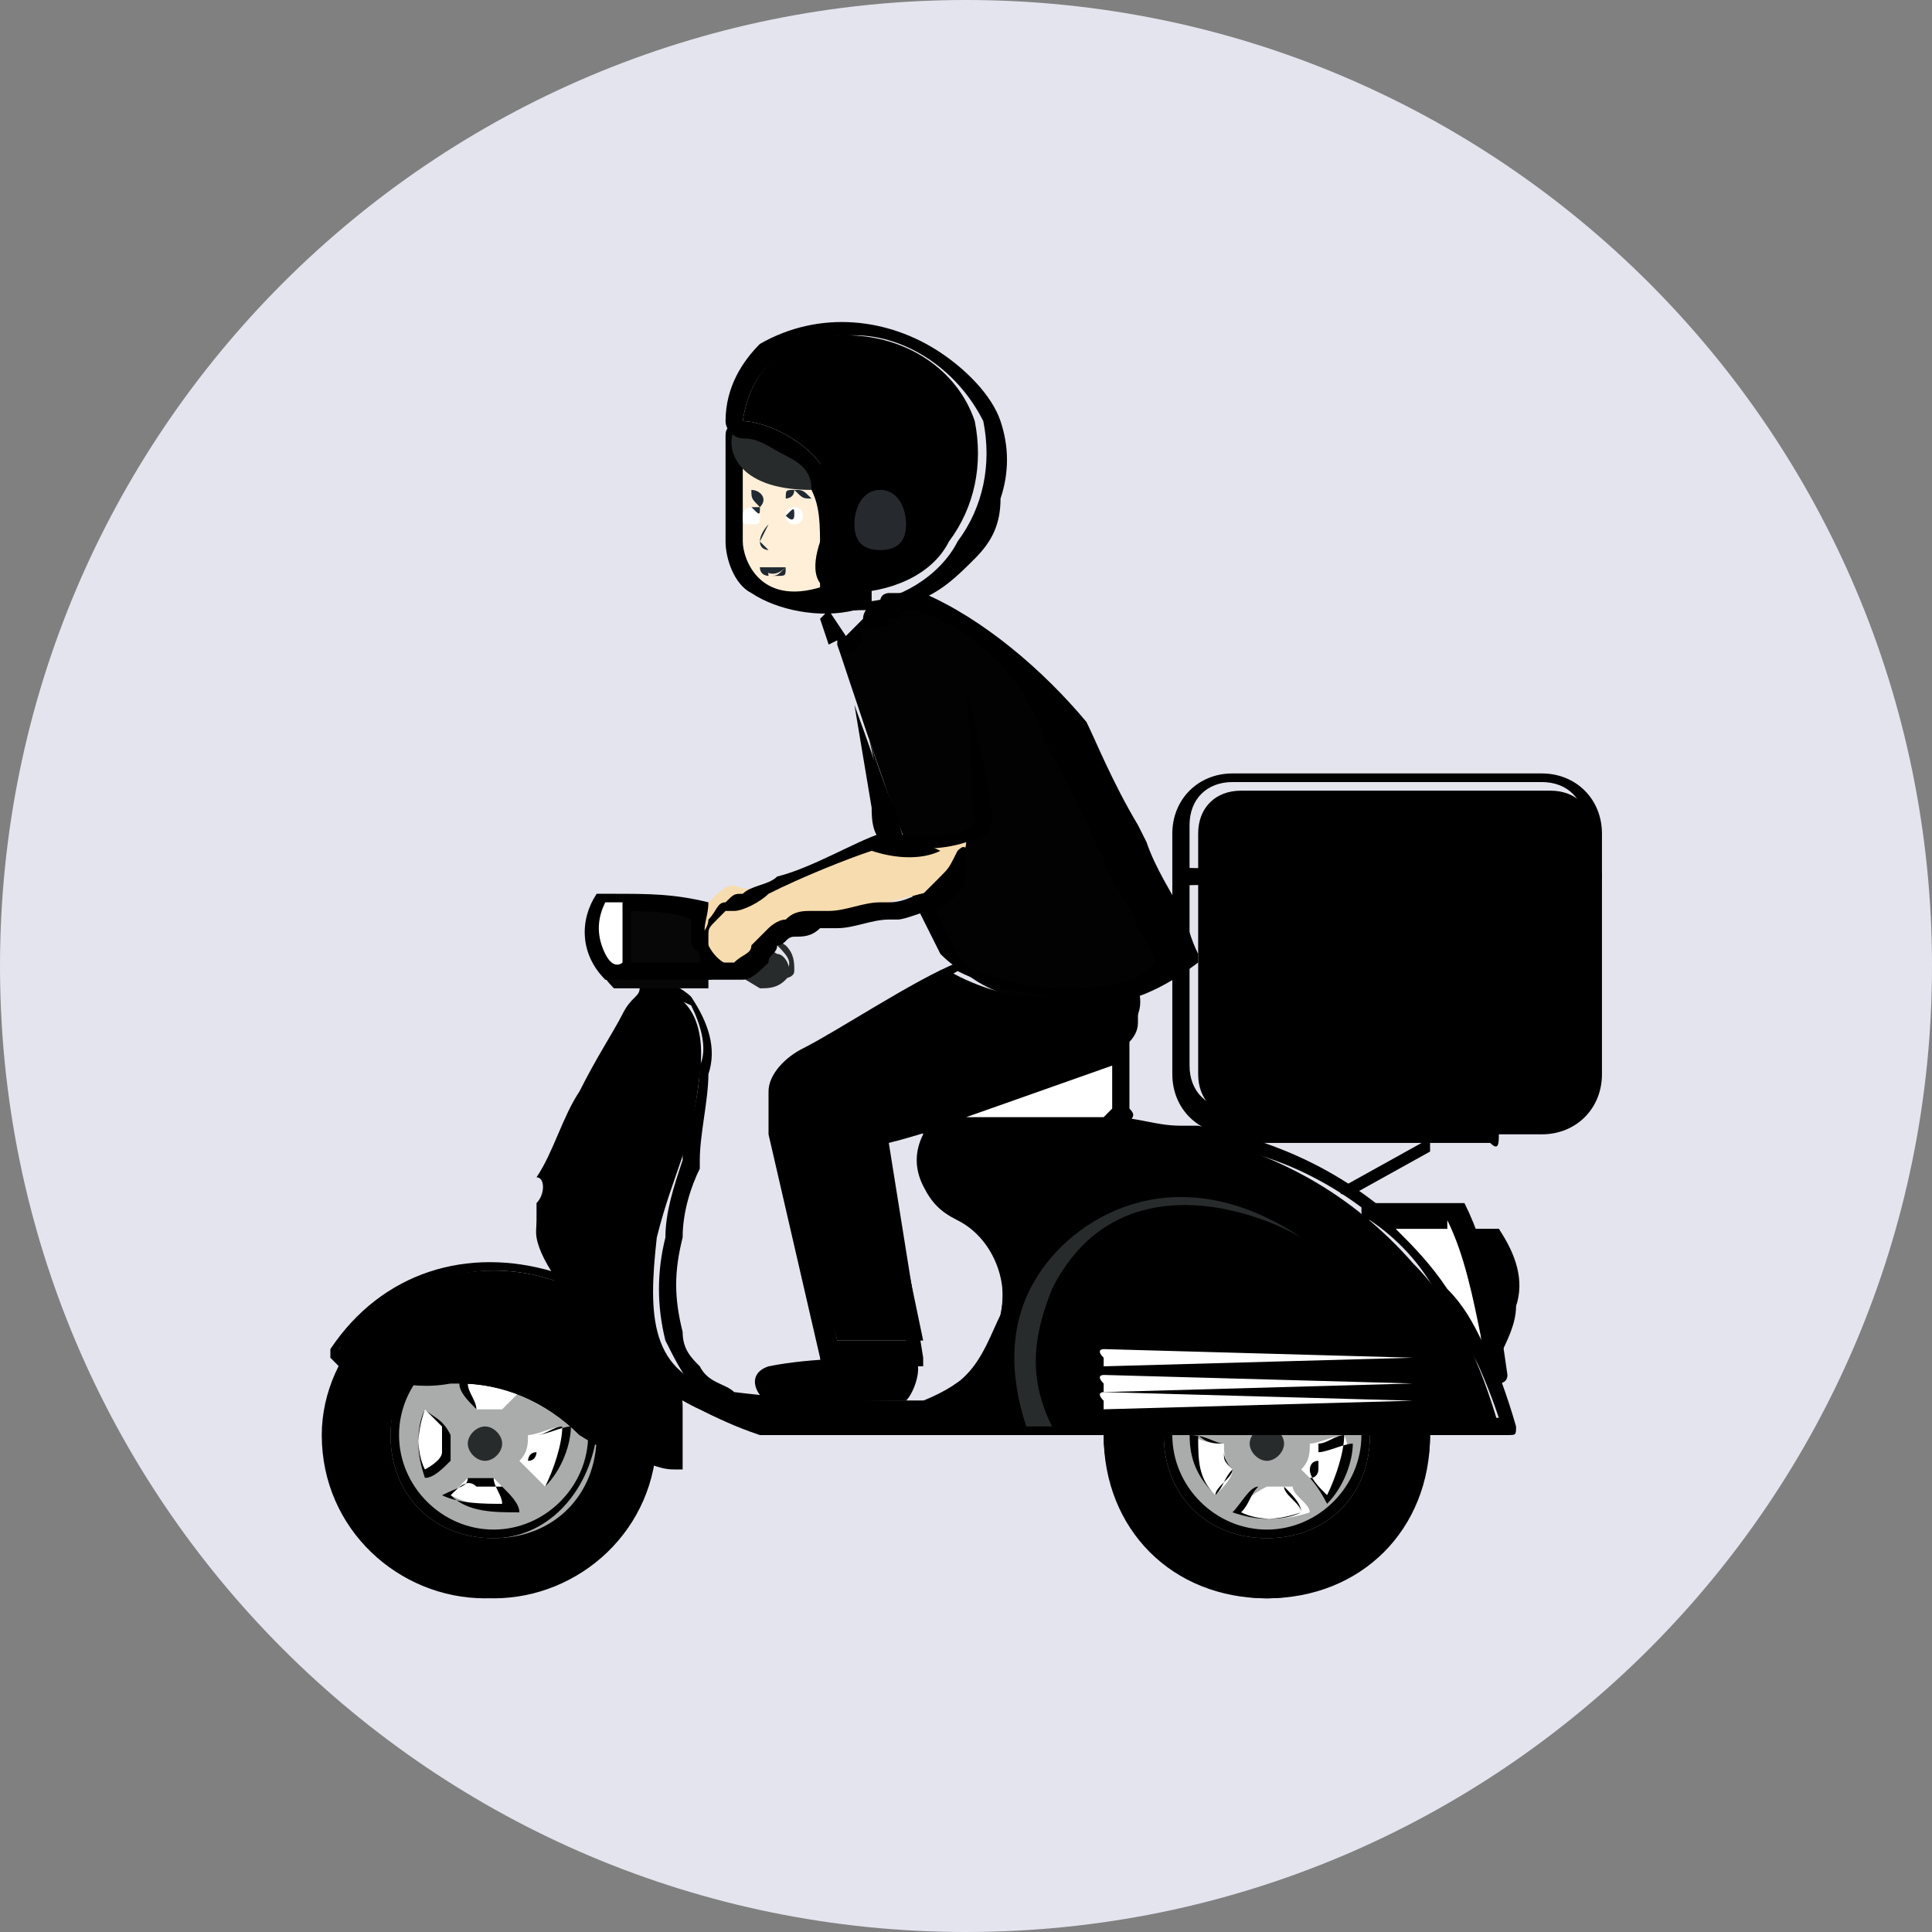 <svg width="24" height="24" viewBox="0 0 24 24" fill="none" xmlns="http://www.w3.org/2000/svg">
<rect x="0" y="0" width="24" height="24" fill="#808080" stroke="none"/>
<g id="Group 74">
<g id="home-1">
<path id="Ellipse 2" d="M24 12C24 18.627 18.627 24 12 24C5.373 24 0 18.627 0 12C0 5.373 5.373 0 12 0C18.627 0 24 5.373 24 12Z" fill="#E3E4EE"/>
<g id="Group">
<path id="Vector" d="M13.71 17.827C13.71 18.894 14.67 19.855 15.737 19.855C16.805 19.855 17.765 18.894 17.765 17.827C17.765 16.759 16.805 15.799 15.737 15.799C14.67 15.799 13.71 16.759 13.71 17.827Z" fill="black"/>
<path id="Vector_2" fill-rule="evenodd" clip-rule="evenodd" d="M15.737 19.641C14.777 19.641 13.923 18.894 13.923 17.827C13.923 16.759 14.67 16.012 15.737 16.012C16.698 16.012 17.552 16.759 17.552 17.827C17.552 18.894 16.698 19.641 15.737 19.641ZM15.737 19.855C14.563 19.855 13.71 19.001 13.71 17.827C13.71 16.653 14.563 15.799 15.737 15.799C16.912 15.799 17.765 16.653 17.765 17.827C17.765 19.001 16.912 19.855 15.737 19.855Z" fill="black"/>
<path id="Vector_3" d="M14.457 17.827C14.457 18.574 14.99 19.108 15.737 19.108C16.485 19.108 17.018 18.574 17.018 17.827C17.018 17.08 16.485 16.546 15.737 16.546C15.097 16.546 14.457 17.186 14.457 17.827Z" fill="#AAACAB"/>
<path id="Vector_4" fill-rule="evenodd" clip-rule="evenodd" d="M15.737 19.001C15.097 19.001 14.563 18.467 14.563 17.827C14.563 17.186 15.097 16.653 15.737 16.653C16.378 16.653 16.912 17.186 16.912 17.827C16.912 18.467 16.378 19.001 15.737 19.001ZM15.737 19.108C14.99 19.108 14.457 18.574 14.457 17.827C14.457 17.08 14.99 16.546 15.737 16.546C16.485 16.546 17.018 17.08 17.018 17.827C17.018 18.574 16.485 19.108 15.737 19.108Z" fill="black"/>
<path id="Vector_5" d="M14.777 17.827C14.777 18.147 14.884 18.36 15.097 18.574C15.204 18.467 15.31 18.36 15.31 18.254C15.204 18.147 15.204 18.04 15.204 17.933C15.097 17.933 14.99 17.933 14.777 17.827Z" fill="white"/>
<path id="Vector_6" fill-rule="evenodd" clip-rule="evenodd" d="M14.777 17.827C14.777 18.147 14.884 18.36 15.097 18.574C15.097 18.467 15.31 18.36 15.31 18.254C15.31 18.254 15.204 18.147 15.204 18.04V17.933C15.097 17.933 14.99 17.827 14.777 17.827ZM15.204 17.933V18.04C15.204 18.147 15.204 18.147 15.31 18.254C15.204 18.36 15.204 18.467 15.097 18.574C14.884 18.36 14.884 18.147 14.884 17.827C14.99 17.933 15.097 17.933 15.204 17.933Z" fill="black"/>
<path id="Vector_7" d="M15.417 18.787C15.631 18.894 15.951 18.894 16.271 18.787C16.271 18.681 16.058 18.574 16.058 18.467C15.951 18.467 15.844 18.467 15.738 18.467C15.524 18.574 15.417 18.681 15.417 18.787Z" fill="white"/>
<path id="Vector_8" fill-rule="evenodd" clip-rule="evenodd" d="M15.31 18.787C15.631 18.894 15.844 18.894 16.164 18.787C16.164 18.681 15.951 18.574 15.951 18.467C15.844 18.467 15.844 18.467 15.737 18.467H15.631C15.524 18.467 15.417 18.681 15.31 18.787ZM15.631 18.467H15.737C15.844 18.467 15.844 18.467 15.951 18.467C16.058 18.574 16.164 18.681 16.164 18.787C15.951 18.894 15.631 18.894 15.417 18.787C15.524 18.681 15.524 18.574 15.631 18.467Z" fill="black"/>
<path id="Vector_9" d="M16.485 18.574C16.698 18.36 16.805 18.04 16.698 17.827C16.591 17.827 16.378 17.933 16.271 17.933C16.271 18.04 16.271 18.147 16.164 18.254C16.271 18.36 16.378 18.467 16.485 18.574Z" fill="white"/>
<path id="Vector_10" fill-rule="evenodd" clip-rule="evenodd" d="M16.485 18.681C16.698 18.467 16.805 18.147 16.805 17.933C16.698 17.933 16.485 18.04 16.378 18.04C16.378 18.147 16.378 18.147 16.378 18.254C16.378 18.254 16.378 18.36 16.271 18.36C16.271 18.36 16.378 18.467 16.485 18.681ZM16.271 18.254C16.271 18.254 16.271 18.147 16.378 18.147C16.378 18.04 16.378 18.04 16.378 17.933C16.485 17.933 16.591 17.827 16.698 17.827C16.698 18.04 16.591 18.36 16.485 18.574C16.378 18.467 16.271 18.36 16.271 18.254Z" fill="black"/>
<path id="Vector_11" d="M15.524 17.933C15.524 18.04 15.631 18.147 15.738 18.147C15.844 18.147 15.951 18.04 15.951 17.933C15.951 17.827 15.844 17.72 15.738 17.72C15.631 17.72 15.524 17.827 15.524 17.933Z" fill="#272B2C"/>
<path id="Vector_12" d="M3.997 17.827C3.997 19.001 4.958 19.855 6.025 19.855C7.092 19.855 8.053 18.894 8.053 17.827C8.053 16.759 7.092 15.799 6.025 15.799C4.958 15.799 3.997 16.759 3.997 17.827Z" fill="black"/>
<path id="Vector_13" fill-rule="evenodd" clip-rule="evenodd" d="M6.132 19.641C5.171 19.641 4.317 18.787 4.317 17.827C4.317 16.866 5.064 16.119 6.132 16.119C7.199 16.119 7.946 16.973 7.946 17.933C7.839 18.894 7.092 19.641 6.132 19.641ZM6.132 19.855C4.957 19.855 4.104 18.894 4.104 17.827C4.104 16.759 5.064 15.799 6.132 15.799C7.199 15.799 8.159 16.759 8.159 17.827C8.159 19.001 7.199 19.855 6.132 19.855Z" fill="black"/>
<path id="Vector_14" d="M4.851 17.827C4.851 18.574 5.384 19.108 6.132 19.108C6.879 19.108 7.412 18.574 7.412 17.827C7.412 17.08 6.879 16.546 6.132 16.546C5.384 16.546 4.851 17.186 4.851 17.827Z" fill="#AAACAB"/>
<path id="Vector_15" fill-rule="evenodd" clip-rule="evenodd" d="M6.132 19.001C5.491 19.001 4.957 18.467 4.957 17.827C4.957 17.186 5.491 16.653 6.132 16.653C6.772 16.653 7.306 17.186 7.306 17.827C7.306 18.467 6.772 19.001 6.132 19.001ZM6.132 19.108C5.384 19.108 4.851 18.574 4.851 17.827C4.851 17.08 5.384 16.546 6.132 16.546C6.879 16.546 7.412 17.08 7.412 17.827C7.306 18.574 6.772 19.108 6.132 19.108Z" fill="black"/>
<path id="Vector_16" d="M5.278 17.507C5.171 17.72 5.171 18.04 5.278 18.36C5.384 18.36 5.491 18.254 5.598 18.147C5.598 18.04 5.598 17.933 5.598 17.827C5.491 17.72 5.384 17.613 5.278 17.507Z" fill="white"/>
<path id="Vector_17" fill-rule="evenodd" clip-rule="evenodd" d="M5.278 17.507C5.171 17.827 5.171 18.04 5.278 18.36C5.384 18.36 5.491 18.254 5.598 18.147C5.598 18.04 5.598 18.04 5.598 17.933V17.827C5.491 17.613 5.384 17.613 5.278 17.507ZM5.491 17.72V17.827C5.491 17.933 5.491 17.933 5.491 18.04C5.491 18.147 5.278 18.254 5.278 18.254C5.171 18.04 5.171 17.72 5.278 17.507C5.384 17.613 5.491 17.72 5.491 17.72Z" fill="black"/>
<path id="Vector_18" d="M6.452 17.293C6.238 17.186 6.025 17.08 5.705 17.186C5.705 17.293 5.811 17.4 5.918 17.507C6.025 17.507 6.132 17.507 6.238 17.507C6.238 17.507 6.345 17.4 6.452 17.293Z" fill="white"/>
<path id="Vector_19" fill-rule="evenodd" clip-rule="evenodd" d="M6.559 17.293C6.238 17.186 6.025 17.08 5.705 17.186C5.705 17.293 5.811 17.4 5.918 17.507C6.025 17.507 6.025 17.507 6.132 17.507H6.238C6.238 17.507 6.345 17.4 6.559 17.293ZM6.238 17.507H6.132C6.025 17.507 6.025 17.507 5.918 17.507C5.918 17.4 5.811 17.293 5.811 17.186C6.025 17.186 6.345 17.186 6.559 17.293C6.345 17.4 6.238 17.507 6.238 17.507Z" fill="black"/>
<path id="Vector_20" d="M5.598 18.574C5.811 18.681 6.132 18.787 6.345 18.681C6.345 18.574 6.238 18.467 6.132 18.36C6.025 18.36 5.918 18.36 5.811 18.36C5.811 18.36 5.705 18.467 5.598 18.574Z" fill="white"/>
<path id="Vector_21" fill-rule="evenodd" clip-rule="evenodd" d="M5.598 18.574C5.811 18.787 6.132 18.787 6.452 18.787C6.452 18.681 6.345 18.574 6.238 18.467C6.132 18.467 6.132 18.467 6.025 18.467H5.918C5.811 18.36 5.705 18.467 5.598 18.574ZM5.811 18.36H5.918C6.025 18.36 6.025 18.36 6.132 18.36C6.132 18.467 6.238 18.574 6.238 18.681C6.025 18.681 5.705 18.681 5.491 18.574C5.705 18.467 5.811 18.467 5.811 18.36Z" fill="black"/>
<path id="Vector_22" d="M6.772 18.467C6.985 18.254 7.092 17.933 6.985 17.72C6.879 17.72 6.665 17.827 6.559 17.827C6.559 17.933 6.559 18.04 6.452 18.147C6.559 18.254 6.665 18.36 6.772 18.467Z" fill="white"/>
<path id="Vector_23" fill-rule="evenodd" clip-rule="evenodd" d="M6.772 18.467C6.985 18.254 7.092 17.933 7.092 17.72C6.985 17.72 6.772 17.827 6.665 17.827C6.665 17.933 6.665 17.933 6.665 18.04C6.665 18.04 6.665 18.147 6.559 18.147C6.559 18.254 6.665 18.36 6.772 18.467ZM6.559 18.147C6.559 18.147 6.559 18.04 6.665 18.04C6.665 17.933 6.665 17.933 6.665 17.827C6.772 17.827 6.879 17.72 6.985 17.72C6.985 17.933 6.879 18.254 6.772 18.467C6.665 18.36 6.559 18.254 6.559 18.147Z" fill="black"/>
<path id="Vector_24" d="M5.811 17.933C5.811 18.04 5.918 18.147 6.025 18.147C6.132 18.147 6.238 18.04 6.238 17.933C6.238 17.827 6.132 17.72 6.025 17.72C5.918 17.72 5.811 17.827 5.811 17.933Z" fill="#272B2C"/>
<path id="Vector_25" fill-rule="evenodd" clip-rule="evenodd" d="M10.187 7.687L10.294 8.007L10.508 7.901L10.294 7.58L10.187 7.687Z" fill="black"/>
<path id="Vector_26" d="M6.879 15.905C5.918 15.585 4.851 15.905 4.21 16.759C4.637 17.186 5.064 17.186 5.705 17.186C6.238 17.186 6.772 17.4 7.199 17.827C7.519 18.04 7.839 18.147 8.266 18.147C8.266 18.04 8.266 17.72 8.266 17.506C8.266 17.293 7.946 16.973 7.626 16.759C7.412 16.546 7.199 16.012 6.879 15.905Z" fill="black"/>
<path id="Vector_27" fill-rule="evenodd" clip-rule="evenodd" d="M6.879 15.799C5.811 15.479 4.744 15.799 4.104 16.759V16.866L4.21 16.973C4.531 17.08 5.064 17.293 5.598 17.186H5.705C6.238 17.186 6.772 17.4 7.199 17.827C7.412 17.933 7.626 18.04 7.839 18.147C8.053 18.147 8.159 18.254 8.373 18.254H8.48V18.147C8.48 18.04 8.48 17.72 8.48 17.507C8.48 17.4 8.48 17.293 8.373 17.293C8.373 17.186 8.266 17.186 8.159 17.08C8.053 16.973 8.053 16.973 7.946 16.866C7.839 16.759 7.839 16.759 7.733 16.653C7.626 16.546 7.519 16.439 7.412 16.332L7.306 16.226C7.306 16.012 7.092 15.906 6.879 15.799ZM6.879 15.906C6.985 16.012 7.199 16.119 7.199 16.226L7.306 16.332C7.412 16.439 7.519 16.546 7.626 16.759C7.733 16.866 7.733 16.866 7.839 16.973C7.946 17.08 7.946 17.08 8.053 17.186C8.053 17.186 8.159 17.293 8.159 17.4V17.507C8.159 17.613 8.159 17.827 8.159 18.04C8.053 18.04 7.946 18.04 7.733 17.933C7.519 17.933 7.306 17.827 7.199 17.72C6.772 17.293 6.238 17.08 5.598 17.08H5.491C5.064 17.08 4.637 16.973 4.21 16.759C4.957 15.906 5.918 15.585 6.879 15.906Z" fill="black"/>
<path id="Vector_28" d="M9.227 6.727V5.446C9.334 5.553 9.547 5.766 9.761 5.766C9.974 5.766 10.081 5.766 10.188 5.873C10.294 6.193 10.294 6.513 10.188 6.727C10.188 7.154 10.721 7.26 10.508 7.367C9.44 7.58 9.227 7.047 9.227 6.727Z" fill="#FFEFD8"/>
<path id="Vector_29" fill-rule="evenodd" clip-rule="evenodd" d="M9.12 5.232C9.013 5.339 9.013 5.339 9.013 5.446V6.727C9.013 6.94 9.12 7.26 9.334 7.367C9.654 7.581 10.187 7.687 10.614 7.581C10.721 7.581 10.721 7.474 10.828 7.474C10.828 7.367 10.828 7.26 10.828 7.26L10.721 7.154C10.614 7.047 10.508 6.94 10.614 6.94C10.614 6.727 10.614 6.62 10.614 6.406C10.614 6.3 10.614 6.3 10.614 6.193C10.614 6.086 10.614 6.086 10.508 5.98C10.401 5.873 10.401 5.766 10.187 5.766C10.081 5.766 9.974 5.766 9.867 5.766C9.76 5.766 9.76 5.766 9.654 5.659C9.547 5.446 9.44 5.339 9.334 5.339C9.334 5.232 9.227 5.232 9.12 5.232ZM9.227 5.446C9.334 5.553 9.334 5.553 9.44 5.659C9.547 5.766 9.654 5.766 9.76 5.766C9.974 5.766 10.081 5.766 10.187 5.873C10.294 6.193 10.294 6.513 10.187 6.727C10.187 6.94 10.294 7.047 10.401 7.154C10.508 7.26 10.508 7.26 10.401 7.26H10.294C9.44 7.581 9.227 6.94 9.227 6.727V5.446Z" fill="black"/>
<path id="Vector_30" d="M9.76 12.17C9.867 12.063 9.76 11.85 9.654 11.85L9.12 11.53C9.013 11.423 8.8 11.53 8.8 11.636C8.693 11.743 8.8 11.957 8.907 11.957L9.44 12.277C9.547 12.277 9.654 12.277 9.76 12.17Z" fill="#272B2C"/>
<path id="Vector_31" fill-rule="evenodd" clip-rule="evenodd" d="M9.227 11.423L9.76 11.743C9.867 11.85 9.867 11.957 9.867 12.063C9.867 12.17 9.654 12.17 9.547 12.17L8.907 11.85C8.8 11.85 8.8 11.636 8.8 11.53C8.8 11.423 9.013 11.423 9.227 11.423ZM9.654 11.743C9.76 11.85 9.867 11.957 9.76 12.063C9.654 12.17 9.547 12.277 9.44 12.17L8.907 11.85C8.8 11.85 8.693 11.636 8.8 11.53C8.907 11.423 9.013 11.316 9.12 11.423L9.654 11.743Z" fill="#272B2C"/>
<path id="Vector_32" d="M9.44 6.727C9.44 6.62 9.547 6.513 9.547 6.513C9.547 6.513 9.547 6.513 9.44 6.727L9.547 6.833C9.547 6.833 9.44 6.833 9.44 6.727Z" fill="#202932"/>
<path id="Vector_33" d="M9.867 6.086C9.974 6.086 9.974 6.086 10.081 6.193C9.974 6.193 9.974 6.193 9.867 6.086C9.867 6.193 9.761 6.193 9.761 6.193C9.761 6.086 9.761 6.086 9.867 6.086Z" fill="#202932"/>
<path id="Vector_34" d="M9.334 6.086C9.227 6.086 9.227 6.086 9.12 6.086C9.227 6.086 9.227 6.086 9.334 6.086C9.334 6.193 9.334 6.193 9.44 6.3C9.547 6.193 9.44 6.086 9.334 6.086Z" fill="#202932"/>
<path id="Vector_35" d="M9.76 7.047H9.44C9.547 7.154 9.654 7.154 9.76 7.047Z" fill="#202932"/>
<path id="Vector_36" fill-rule="evenodd" clip-rule="evenodd" d="M9.76 7.047H9.44C9.44 7.047 9.547 7.047 9.547 7.154H9.654C9.76 7.154 9.76 7.154 9.76 7.047ZM9.76 7.047C9.76 7.047 9.76 7.154 9.76 7.047C9.654 7.154 9.654 7.154 9.547 7.154C9.547 7.154 9.44 7.154 9.44 7.047H9.76Z" fill="#202932"/>
<path id="Vector_37" d="M11.788 11.85C11.255 10.569 10.828 9.288 10.401 8.007C10.721 7.901 10.614 7.687 10.934 7.58C11.148 7.474 11.255 7.474 11.468 7.474C12.322 7.794 12.856 8.434 13.176 9.181C13.389 9.715 14.457 11.636 14.563 11.957C14.243 12.277 13.816 12.49 13.283 12.49C12.962 12.49 12.109 12.383 11.788 11.85Z" fill="#020202"/>
<path id="Vector_38" fill-rule="evenodd" clip-rule="evenodd" d="M11.468 7.367C11.361 7.367 11.255 7.367 11.148 7.367H11.041C11.041 7.367 10.934 7.367 10.934 7.474C10.828 7.474 10.721 7.58 10.721 7.687C10.614 7.794 10.614 7.794 10.508 7.901H10.401V8.007C10.614 8.541 10.828 9.395 11.148 10.142C11.255 10.569 11.361 10.889 11.575 11.209C11.682 11.423 11.788 11.636 11.895 11.85C12.109 12.17 12.429 12.277 12.749 12.383C12.962 12.49 13.283 12.49 13.496 12.49C14.03 12.49 14.457 12.277 14.884 11.957V11.85C14.777 11.636 14.777 11.53 14.67 11.316C14.563 11.103 14.35 10.782 14.243 10.462L14.136 10.249C13.816 9.715 13.603 9.181 13.496 8.968C12.962 8.328 12.215 7.687 11.468 7.367ZM11.361 7.58C12.109 7.794 12.749 8.434 12.962 9.181C13.069 9.395 13.389 9.929 13.603 10.462L13.71 10.676C13.816 10.996 14.03 11.209 14.136 11.53C14.243 11.743 14.35 11.85 14.35 11.957C14.03 12.277 13.603 12.383 13.176 12.383C12.962 12.383 12.642 12.383 12.429 12.277C12.109 12.17 11.895 12.063 11.682 11.85C11.575 11.636 11.468 11.423 11.361 11.209C11.255 10.889 11.148 10.569 10.934 10.142C10.934 9.395 10.614 8.648 10.508 8.114C10.614 8.114 10.721 8.007 10.721 7.901C10.721 7.794 10.828 7.794 10.934 7.794C11.041 7.794 11.041 7.794 11.041 7.687H11.148C11.255 7.58 11.255 7.58 11.361 7.58Z" fill="black"/>
<path id="Vector_39" d="M19.793 10.355C19.793 10.035 19.58 9.822 19.26 9.822H15.417C15.097 9.822 14.884 10.035 14.884 10.355V13.344C14.884 13.664 15.097 13.878 15.417 13.878H19.26C19.58 13.878 19.793 13.664 19.793 13.344V10.355Z" fill="black"/>
<path id="Vector_40" fill-rule="evenodd" clip-rule="evenodd" d="M19.153 9.608H15.31C14.884 9.608 14.563 9.929 14.563 10.355V13.344C14.563 13.771 14.884 14.091 15.31 14.091H19.153C19.58 14.091 19.9 13.771 19.9 13.344V10.355C19.9 9.929 19.58 9.608 19.153 9.608ZM19.153 9.715C19.473 9.715 19.686 9.929 19.686 10.249V13.237C19.686 13.557 19.473 13.771 19.153 13.771H15.31C14.99 13.771 14.777 13.557 14.777 13.237V10.249C14.777 9.929 14.99 9.715 15.31 9.715H19.153Z" fill="black"/>
<path id="Vector_41" fill-rule="evenodd" clip-rule="evenodd" d="M19.9 10.889C19.9 10.782 19.793 10.782 19.9 10.889L14.777 10.782C14.67 10.782 14.67 10.889 14.67 10.889C14.67 10.889 14.67 10.996 14.777 10.996L19.9 10.889C19.9 10.996 19.793 10.996 19.9 10.889Z" fill="black"/>
<path id="Vector_42" d="M8.693 13.344C8.8 12.49 8.373 12.277 8.053 12.277C8.053 12.063 6.559 14.732 6.665 15.372C6.772 16.012 8.159 17.293 8.693 17.506C8.907 17.613 9.12 17.72 9.334 17.72H18.619C18.406 16.973 18.086 16.226 17.552 15.692C16.805 14.838 15.844 14.305 14.777 14.091C13.816 13.984 14.136 13.984 11.575 14.091C11.361 14.518 11.575 14.838 11.895 15.052C12.322 15.265 12.536 15.799 12.429 16.332C12.322 16.866 12.002 17.186 11.468 17.4C10.614 17.4 9.867 17.4 9.013 17.293C8.053 17.08 8.053 16.332 8.159 15.372C8.373 14.518 8.586 14.305 8.693 13.344Z" fill="black"/>
<path id="Vector_43" fill-rule="evenodd" clip-rule="evenodd" d="M6.665 14.945C6.665 15.052 6.665 15.159 6.665 15.265C6.665 15.479 6.772 15.692 6.985 15.906C7.199 16.119 7.306 16.332 7.519 16.546C7.733 16.866 7.946 17.08 8.159 17.186C8.266 17.293 8.48 17.4 8.693 17.507C8.907 17.613 9.12 17.72 9.44 17.827H18.726C18.833 17.827 18.833 17.827 18.833 17.72C18.619 16.973 18.299 16.226 17.765 15.585C17.018 14.732 16.058 14.198 14.884 13.984H14.67C14.35 13.984 14.136 13.878 13.816 13.878C13.496 13.878 13.176 13.878 12.429 13.984H11.575C11.575 13.984 11.468 13.984 11.468 14.091C11.361 14.305 11.361 14.518 11.468 14.732C11.575 14.945 11.682 15.052 11.895 15.159C12.322 15.372 12.536 15.906 12.429 16.332C12.322 16.546 12.215 16.866 12.002 17.08C11.895 17.186 11.788 17.293 11.788 17.293C11.682 17.293 11.682 17.4 11.575 17.4C10.721 17.4 9.974 17.4 9.12 17.293C9.013 17.186 8.8 17.186 8.693 16.973C8.586 16.866 8.48 16.759 8.48 16.546C8.373 16.119 8.373 15.799 8.48 15.372C8.48 15.052 8.586 14.732 8.693 14.518V14.411C8.693 14.091 8.8 13.664 8.8 13.344C8.907 13.024 8.8 12.704 8.586 12.383C8.48 12.277 8.266 12.17 8.159 12.17C8.159 12.17 8.159 12.17 8.053 12.17C8.053 12.17 8.053 12.17 7.946 12.277C7.946 12.383 7.839 12.383 7.733 12.597C7.626 12.81 7.412 13.131 7.199 13.557C6.985 13.878 6.879 14.305 6.665 14.625C6.772 14.625 6.772 14.838 6.665 14.945ZM8.159 12.383C8.159 12.49 8.053 12.49 7.946 12.597C7.839 12.81 7.626 13.131 7.412 13.451C7.199 13.771 7.092 14.198 6.985 14.518C6.879 14.625 6.879 14.838 6.879 14.945C6.879 15.052 6.879 15.159 6.879 15.265C6.879 15.479 6.985 15.692 7.092 15.799C7.306 16.012 7.412 16.226 7.626 16.439C7.839 16.653 8.053 16.866 8.266 16.973C8.48 17.186 8.586 17.293 8.8 17.4C9.013 17.507 9.227 17.613 9.44 17.613H18.619C18.406 16.973 18.085 16.332 17.659 15.692C16.912 14.838 15.951 14.305 14.884 14.198H14.67C14.457 14.198 14.136 14.091 13.816 14.091C13.496 14.091 13.176 14.091 12.429 14.198H11.682C11.575 14.305 11.575 14.518 11.682 14.625C11.788 14.732 11.895 14.945 12.002 15.052C12.429 15.372 12.749 15.906 12.642 16.439C12.536 16.759 12.429 16.973 12.215 17.186C12.108 17.293 12.002 17.4 11.895 17.4C11.788 17.507 11.682 17.507 11.682 17.507C10.828 17.507 10.081 17.507 9.227 17.4C9.013 17.4 8.8 17.293 8.586 17.186C8.48 17.08 8.373 16.866 8.266 16.653C8.159 16.226 8.159 15.799 8.266 15.372C8.266 15.052 8.373 14.732 8.48 14.411V14.305C8.586 13.984 8.693 13.557 8.693 13.237C8.8 13.024 8.693 12.704 8.586 12.49C8.373 12.383 8.266 12.383 8.159 12.383Z" fill="black"/>
<path id="Vector_44" d="M8.8 12.17C9.013 12.17 9.013 12.063 9.013 12.063C8.586 11.743 8.8 11.53 8.693 11.423C8.266 11.316 7.946 11.209 7.519 11.316C7.306 11.636 7.306 11.957 7.626 12.277H8.8V12.17Z" fill="#070707"/>
<path id="Vector_45" fill-rule="evenodd" clip-rule="evenodd" d="M7.626 11.103C7.519 11.103 7.519 11.103 7.412 11.103C7.199 11.423 7.199 11.85 7.519 12.17H8.8C8.907 12.17 9.013 12.17 9.013 12.063C9.12 12.063 9.12 11.957 9.12 11.85C9.013 11.85 9.013 11.743 8.907 11.743V11.636C8.907 11.636 8.907 11.636 8.907 11.53C8.907 11.53 8.907 11.53 8.907 11.423C8.907 11.316 8.907 11.316 8.8 11.209C8.373 11.103 8.053 11.103 7.626 11.103ZM8.586 11.423C8.693 11.423 8.693 11.423 8.586 11.423C8.693 11.53 8.693 11.53 8.586 11.423C8.693 11.53 8.693 11.53 8.586 11.423C8.586 11.53 8.586 11.636 8.586 11.636C8.586 11.743 8.586 11.743 8.693 11.85L8.8 11.957H7.626C7.412 11.743 7.412 11.53 7.519 11.316H7.626C7.946 11.316 8.373 11.316 8.586 11.423Z" fill="black"/>
<path id="Vector_46" fill-rule="evenodd" clip-rule="evenodd" d="M7.839 12.17V11.316H7.733V12.17H7.839Z" fill="black"/>
<path id="Vector_47" d="M7.733 11.957V11.209H7.519C7.412 11.423 7.412 11.636 7.519 11.85C7.626 12.063 7.733 11.957 7.733 11.957Z" fill="white"/>
<path id="Vector_48" d="M9.654 13.878L10.401 16.653H11.468L10.934 14.091C11.895 13.771 12.856 13.451 13.816 13.024C14.03 12.81 14.243 12.597 14.136 12.277C13.389 12.49 12.535 12.49 11.788 12.063C11.361 12.277 10.401 12.917 9.867 13.13C9.654 13.237 9.547 13.557 9.654 13.878Z" fill="black"/>
<path id="Vector_49" fill-rule="evenodd" clip-rule="evenodd" d="M11.895 11.957C11.895 11.85 11.788 11.85 11.895 11.957C11.361 12.17 10.401 12.81 9.974 13.024C9.76 13.13 9.547 13.344 9.547 13.557C9.547 13.771 9.547 13.878 9.547 14.091L10.187 16.866C10.187 16.866 10.187 16.973 10.294 16.973H11.361H11.468V16.866L11.041 14.198C11.468 14.091 12.109 13.878 12.642 13.664C12.962 13.557 13.176 13.451 13.389 13.344C13.496 13.237 13.71 13.237 13.816 13.13C13.923 13.024 14.136 12.917 14.136 12.704C14.136 12.597 14.136 12.49 14.136 12.277V12.17H14.03C13.389 12.383 12.536 12.277 11.895 11.957ZM11.895 12.063C12.536 12.383 13.389 12.49 14.136 12.277C14.136 12.383 14.136 12.383 14.136 12.49C14.136 12.597 14.03 12.704 13.923 12.81C13.816 12.917 13.603 12.917 13.496 13.024C13.283 13.13 12.962 13.237 12.749 13.344C12.002 13.557 11.361 13.771 10.934 13.984L10.828 14.091L11.255 16.653H10.401L9.76 13.878C9.76 13.771 9.654 13.664 9.76 13.451C9.76 13.237 9.867 13.13 10.081 13.13C10.508 12.917 11.361 12.383 11.895 12.063Z" fill="black"/>
<path id="Vector_50" d="M11.255 17.4C11.361 17.293 11.468 16.973 11.361 16.866C10.721 16.866 10.081 16.866 9.547 16.973C9.227 17.08 9.44 17.4 9.547 17.4H11.255Z" fill="black"/>
<path id="Vector_51" d="M18.086 15.052H17.018C17.659 15.372 18.299 16.546 18.512 17.08C18.512 16.332 18.406 15.692 18.086 15.052Z" fill="white"/>
<path id="Vector_52" fill-rule="evenodd" clip-rule="evenodd" d="M18.192 14.945C18.085 14.945 18.085 14.945 18.192 14.945H17.018C16.912 14.945 16.912 14.945 16.912 15.052C16.912 15.052 16.912 15.158 17.018 15.158C17.338 15.372 17.659 15.692 17.872 16.119C18.085 16.439 18.299 16.866 18.512 17.186C18.512 17.186 18.619 17.293 18.619 17.186C18.619 17.186 18.726 17.186 18.726 17.08C18.619 16.332 18.512 15.585 18.192 14.945ZM17.979 15.158C18.192 15.585 18.299 16.119 18.406 16.653C18.299 16.439 18.192 16.226 17.979 16.012C17.765 15.692 17.552 15.479 17.338 15.265H17.979V15.158Z" fill="black"/>
<path id="Vector_53" d="M18.619 15.265C18.833 15.692 18.833 16.332 18.512 16.759C18.406 16.332 18.299 15.799 18.086 15.265C18.299 15.265 18.512 15.265 18.619 15.265Z" fill="black"/>
<path id="Vector_54" fill-rule="evenodd" clip-rule="evenodd" d="M18.512 15.372C18.619 15.585 18.726 15.906 18.619 16.119C18.619 16.226 18.512 16.332 18.512 16.439C18.406 16.226 18.406 15.906 18.299 15.692L18.192 15.265H18.299C18.406 15.372 18.512 15.372 18.512 15.372ZM18.086 15.158C18.086 15.265 17.979 15.265 18.086 15.158C18.086 15.372 18.192 15.585 18.192 15.692C18.299 16.119 18.406 16.439 18.406 16.759C18.406 16.759 18.406 16.866 18.512 16.866H18.619C18.726 16.653 18.833 16.439 18.833 16.226C18.939 15.906 18.833 15.585 18.619 15.265C18.619 15.265 18.619 15.265 18.512 15.265C18.512 15.265 18.406 15.265 18.299 15.265H18.192H18.086C18.192 15.158 18.192 15.158 18.086 15.158Z" fill="black"/>
<path id="Vector_55" d="M13.069 16.012C13.816 14.518 15.417 14.945 16.164 15.372C14.563 14.305 13.283 15.159 12.856 15.906C12.536 16.439 12.536 17.08 12.749 17.72H13.069C12.749 17.08 12.856 16.546 13.069 16.012Z" fill="#272B2C"/>
<path id="Vector_56" fill-rule="evenodd" clip-rule="evenodd" d="M17.552 16.866L13.71 16.759C13.71 16.759 13.603 16.759 13.71 16.866V16.973L17.552 16.866C17.552 16.866 17.552 16.973 17.552 16.866Z" fill="white"/>
<path id="Vector_57" fill-rule="evenodd" clip-rule="evenodd" d="M17.552 17.186C17.552 17.08 17.552 17.08 17.552 17.186L13.71 17.08C13.71 17.08 13.603 17.08 13.71 17.186V17.293L17.552 17.186Z" fill="white"/>
<path id="Vector_58" fill-rule="evenodd" clip-rule="evenodd" d="M17.552 17.4C17.552 17.293 17.552 17.293 17.552 17.4L13.71 17.293C13.71 17.293 13.603 17.293 13.71 17.4V17.507L17.552 17.4Z" fill="white"/>
<path id="Vector_59" fill-rule="evenodd" clip-rule="evenodd" d="M18.619 14.091C18.619 13.984 18.619 13.984 18.512 13.984H15.097C14.99 13.984 14.99 14.091 14.99 14.091C14.99 14.198 14.99 14.198 15.097 14.198H18.512C18.619 14.305 18.619 14.198 18.619 14.091C18.619 14.198 18.619 14.198 18.619 14.091Z" fill="black"/>
<path id="Vector_60" fill-rule="evenodd" clip-rule="evenodd" d="M17.765 14.198C17.765 14.198 17.659 14.091 17.659 14.198L16.698 14.732C16.698 14.732 16.591 14.838 16.698 14.838C16.698 14.838 16.805 14.945 16.805 14.838L17.765 14.305C17.765 14.305 17.765 14.198 17.765 14.198Z" fill="black"/>
<path id="Vector_61" d="M12.109 10.249L12.002 8.541C12.109 8.968 12.322 9.929 12.322 10.142C12.322 10.355 12.322 10.355 12.002 10.462C11.682 10.569 11.361 10.569 11.041 10.462C10.828 10.462 10.828 10.142 10.828 10.035L10.614 8.755C10.721 9.075 11.041 9.822 11.041 10.355C11.895 10.462 12.109 10.249 12.109 10.249Z" fill="black"/>
<path id="Vector_62" d="M9.654 10.996C10.081 10.782 10.721 10.569 10.934 10.462C11.255 10.569 11.682 10.569 12.002 10.462C12.002 10.569 11.895 10.782 11.788 10.889C11.682 11.103 11.361 11.103 11.041 11.209C10.614 11.316 10.081 11.423 9.654 11.53C9.44 11.636 9.44 11.85 9.227 11.957C9.12 12.063 8.907 11.957 8.8 11.743C8.693 11.53 8.8 11.423 8.8 11.209C8.907 11.103 9.013 10.996 9.12 10.996C9.334 11.103 9.44 10.996 9.654 10.996Z" fill="#F7DCAF"/>
<path id="Vector_63" fill-rule="evenodd" clip-rule="evenodd" d="M10.934 10.355C10.614 10.462 10.081 10.783 9.654 10.889C9.547 10.996 9.334 10.996 9.227 11.103C9.12 11.103 9.12 11.103 9.013 11.209C8.907 11.209 8.907 11.316 8.8 11.423C8.8 11.53 8.693 11.636 8.693 11.636C8.693 11.743 8.693 11.85 8.693 11.957C8.693 12.063 8.8 12.17 8.907 12.17C9.013 12.17 9.12 12.17 9.227 12.17C9.334 12.17 9.44 12.063 9.547 11.957C9.547 11.85 9.654 11.85 9.654 11.743C9.761 11.743 9.761 11.636 9.867 11.636C9.974 11.636 10.081 11.636 10.187 11.53H10.401C10.614 11.53 10.828 11.423 11.041 11.423H11.148C11.255 11.423 11.468 11.316 11.575 11.316C11.682 11.316 11.788 11.209 11.895 11.103C12.002 10.996 12.002 10.889 12.002 10.783V10.676V10.569C12.002 10.569 12.002 10.462 11.895 10.569C11.788 10.569 11.682 10.569 11.682 10.569C11.468 10.462 11.148 10.462 10.934 10.355ZM11.895 10.569C11.788 10.783 11.788 10.783 11.682 10.889C11.575 10.996 11.575 10.996 11.468 11.103C11.361 11.103 11.255 11.209 11.041 11.209H10.934C10.721 11.209 10.508 11.316 10.294 11.316H10.081C9.974 11.316 9.867 11.316 9.761 11.423C9.654 11.423 9.547 11.53 9.547 11.53C9.44 11.636 9.44 11.636 9.334 11.743C9.334 11.85 9.227 11.85 9.12 11.957C9.013 11.957 9.013 11.957 8.907 11.957C8.8 11.957 8.8 11.85 8.8 11.85C8.8 11.743 8.8 11.636 8.8 11.636C8.8 11.53 8.8 11.53 8.907 11.423L9.013 11.316H9.12C9.227 11.316 9.44 11.209 9.547 11.103C9.974 10.889 10.508 10.676 10.828 10.569C11.148 10.676 11.468 10.676 11.682 10.569H11.895Z" fill="black"/>
<path id="Vector_64" d="M9.12 5.339C9.013 5.553 9.12 6.086 10.081 6.086C10.294 5.766 9.227 5.339 9.12 5.339Z" fill="#272B2C"/>
<path id="Vector_65" d="M10.294 5.98C10.188 5.553 9.547 5.232 9.227 5.232C9.334 4.485 9.867 4.165 10.508 4.165C11.255 4.165 11.895 4.592 12.109 5.232C12.215 5.766 12.109 6.3 11.788 6.727C11.575 7.154 11.041 7.367 10.508 7.367C10.081 7.367 10.081 7.047 10.188 6.727C10.401 6.513 10.401 6.193 10.294 5.98Z" fill="black"/>
<path id="Vector_66" fill-rule="evenodd" clip-rule="evenodd" d="M9.013 5.232C9.013 5.339 9.12 5.446 9.227 5.446C9.44 5.446 9.547 5.553 9.76 5.659C9.974 5.766 10.081 5.873 10.081 6.086C10.187 6.3 10.187 6.513 10.187 6.833C10.187 6.94 10.187 7.154 10.187 7.367C10.187 7.474 10.294 7.58 10.401 7.58C10.401 7.58 10.508 7.58 10.614 7.58C10.828 7.58 11.148 7.58 11.361 7.474C11.682 7.367 11.895 7.154 12.109 6.94C12.322 6.727 12.429 6.513 12.429 6.193C12.536 5.873 12.536 5.553 12.429 5.232C12.322 4.912 12.002 4.592 11.682 4.379C11.041 3.952 10.187 3.845 9.44 4.272C9.227 4.485 9.013 4.805 9.013 5.232ZM11.895 6.727C12.215 6.3 12.322 5.766 12.215 5.232C11.895 4.592 11.255 4.165 10.614 4.165C9.867 4.165 9.334 4.485 9.227 5.232C9.547 5.232 10.187 5.553 10.294 5.979C10.401 6.193 10.401 6.513 10.401 6.833C10.294 7.047 10.294 7.367 10.721 7.474C11.148 7.474 11.682 7.154 11.895 6.727Z" fill="black"/>
<path id="Vector_67" d="M9.761 6.406C9.761 6.406 9.761 6.513 9.867 6.513C9.974 6.513 9.974 6.406 9.974 6.406C9.974 6.3 9.867 6.3 9.867 6.3C9.867 6.3 9.761 6.3 9.761 6.406Z" fill="white"/>
<path id="Vector_68" d="M9.227 6.406C9.227 6.513 9.227 6.513 9.334 6.513C9.44 6.513 9.44 6.513 9.44 6.406C9.44 6.3 9.44 6.3 9.334 6.3C9.334 6.3 9.227 6.3 9.227 6.406Z" fill="white"/>
<path id="Vector_69" d="M9.761 6.406C9.867 6.513 9.867 6.406 9.867 6.406C9.867 6.3 9.867 6.3 9.761 6.406C9.761 6.3 9.761 6.3 9.761 6.406Z" fill="#232C35"/>
<path id="Vector_70" d="M9.761 6.3C9.761 6.3 9.761 6.406 9.761 6.3C9.867 6.3 9.867 6.3 9.867 6.3C9.867 6.3 9.867 6.3 9.761 6.3Z" fill="#FEFEFE"/>
<path id="Vector_71" d="M9.334 6.3C9.334 6.406 9.334 6.406 9.334 6.3C9.44 6.406 9.44 6.406 9.44 6.3H9.334Z" fill="#232C35"/>
<path id="Vector_72" d="M13.923 13.771V13.13L11.468 13.984C12.109 13.984 13.496 13.984 13.71 13.984C13.923 13.984 13.923 13.878 13.923 13.771Z" fill="white"/>
<path id="Vector_73" fill-rule="evenodd" clip-rule="evenodd" d="M14.03 12.917L11.468 13.878V14.091C11.788 14.091 12.322 14.091 12.749 14.091C12.962 14.091 13.176 14.091 13.389 14.091C13.496 14.091 13.603 14.091 13.71 14.091C13.816 14.091 13.923 13.984 14.03 13.984C14.03 13.878 14.136 13.878 14.03 13.771V12.917ZM13.816 13.237V13.771L13.71 13.878C13.71 13.878 13.496 13.878 13.389 13.878C13.283 13.878 12.962 13.878 12.749 13.878C12.536 13.878 12.215 13.878 12.002 13.878L13.816 13.237Z" fill="black"/>
<path id="Vector_74" d="M10.614 6.513C10.614 6.727 10.721 6.833 10.934 6.833C11.148 6.833 11.255 6.727 11.255 6.513C11.255 6.3 11.148 6.086 10.934 6.086C10.721 6.086 10.614 6.3 10.614 6.513Z" fill="#262A2F"/>
</g>
</g>
</g>
</svg>
